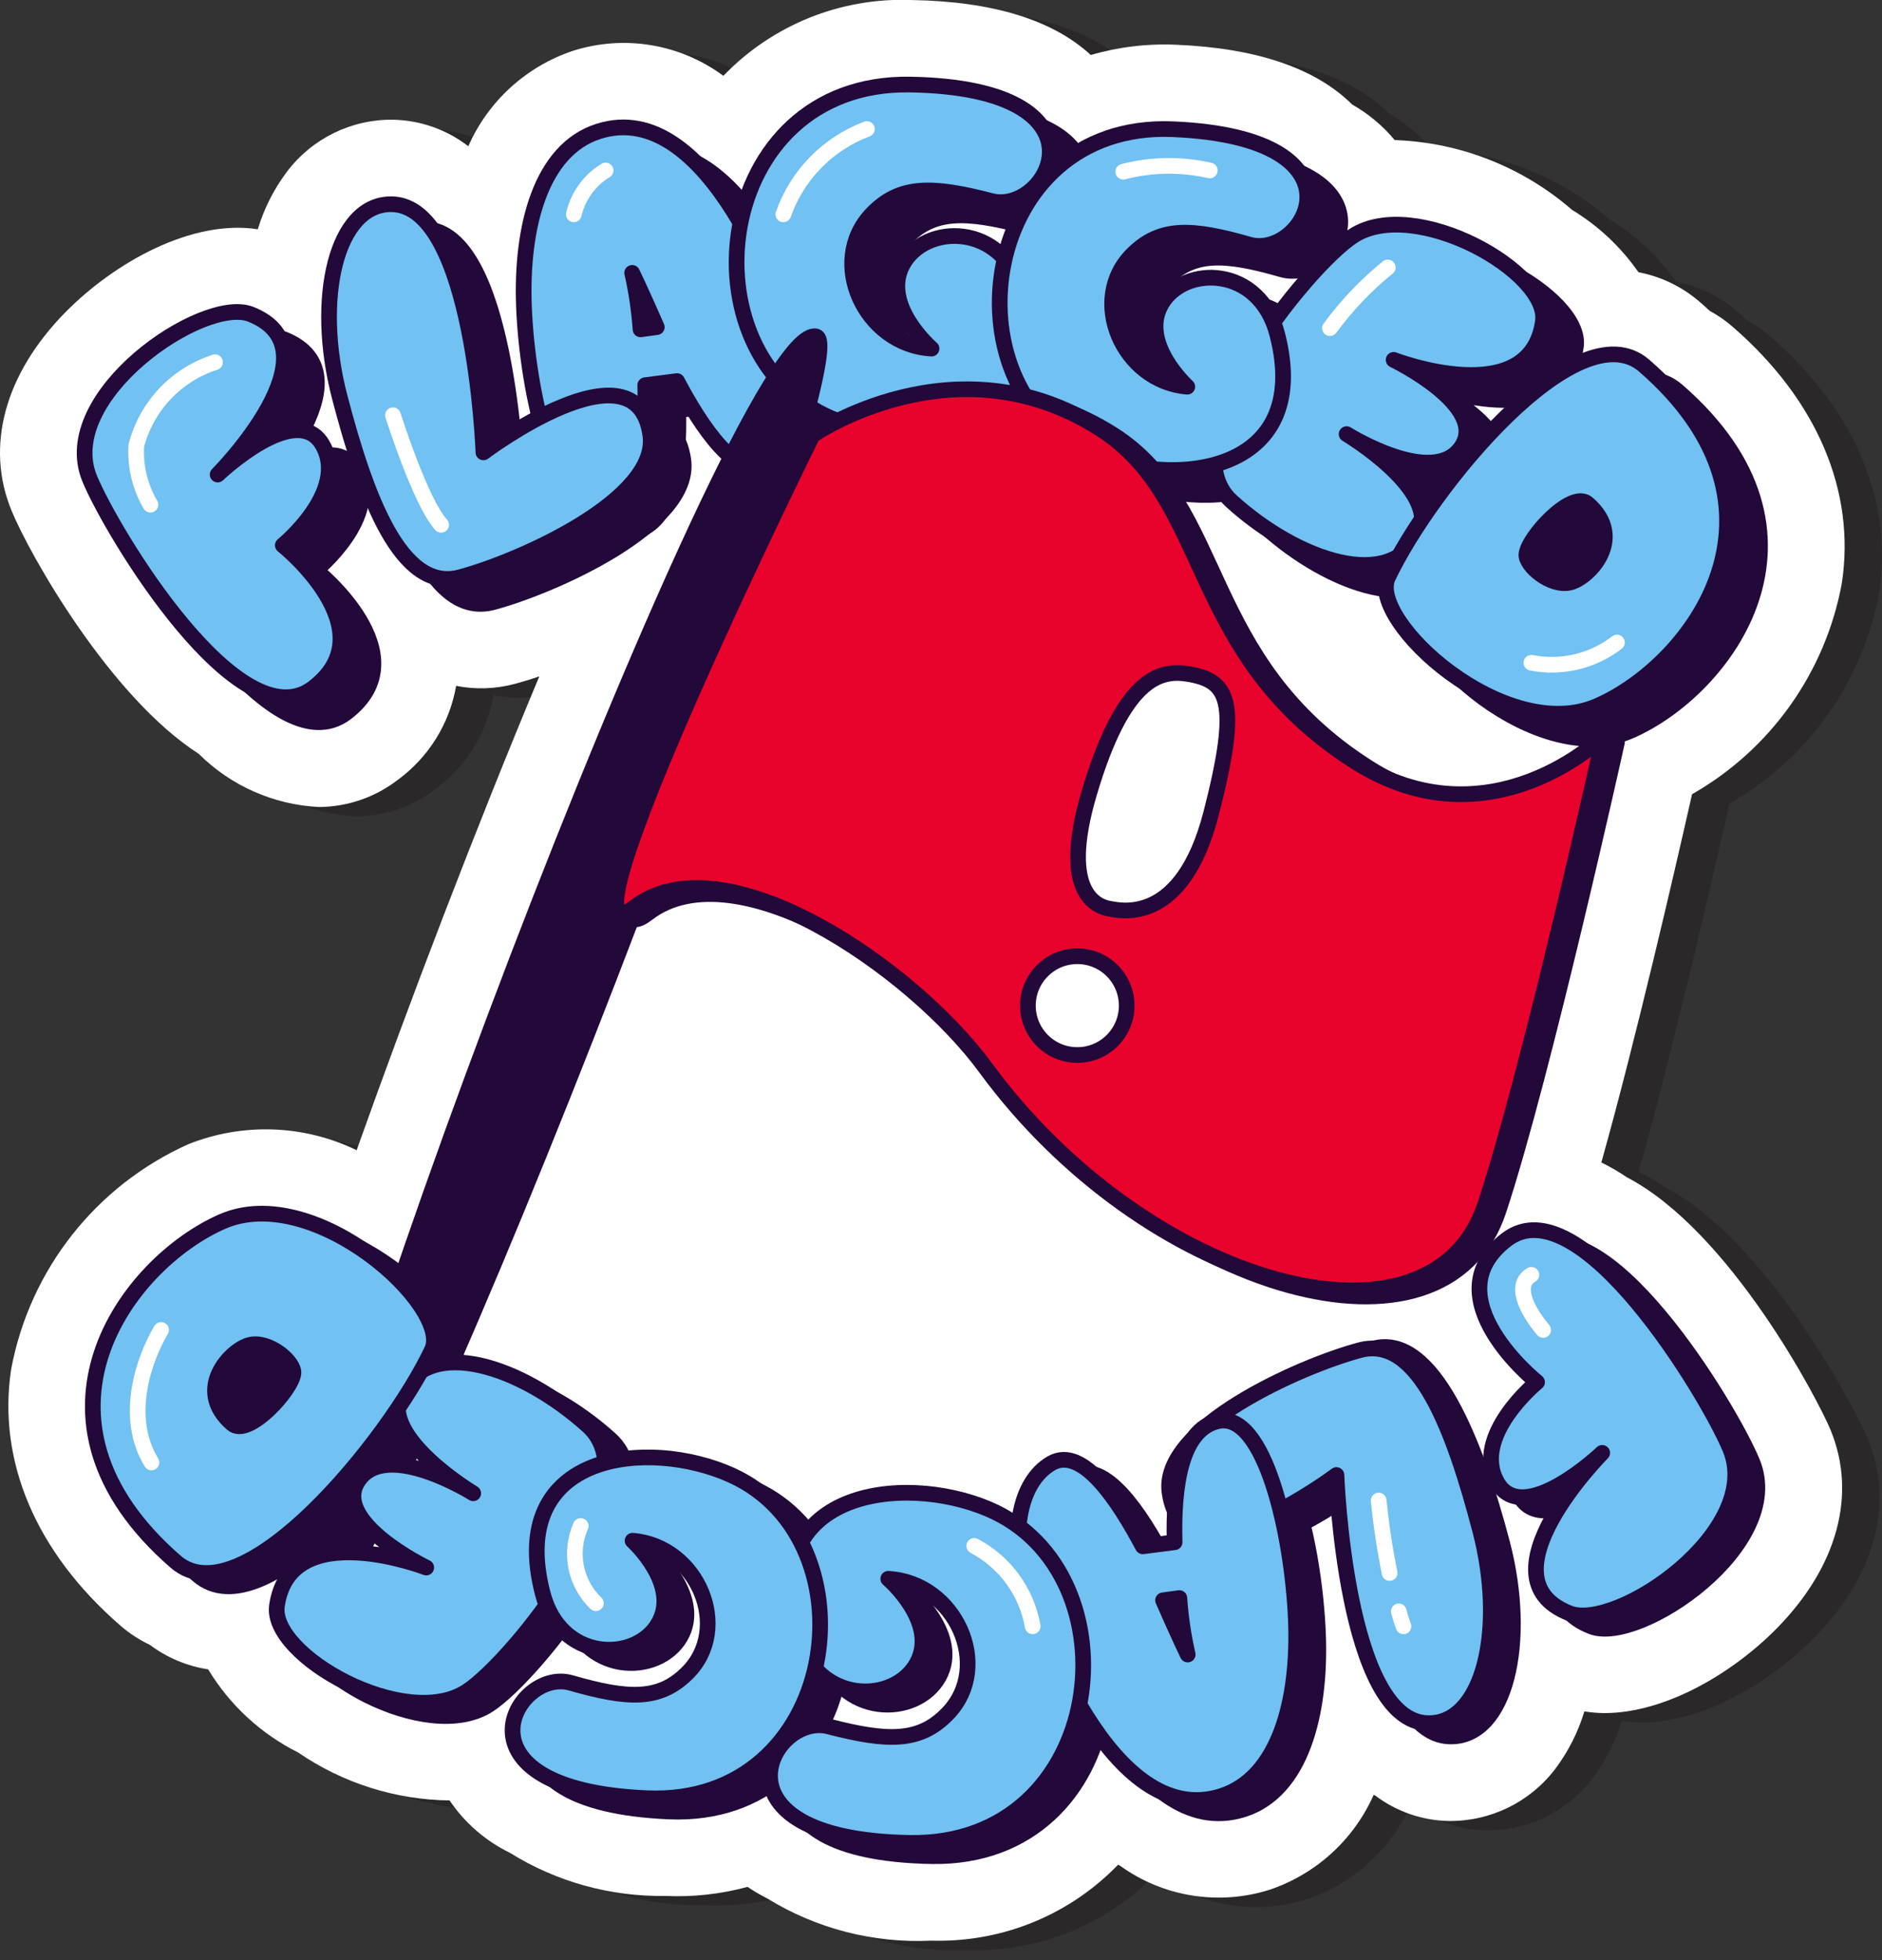 <svg width="120" height="125" viewBox="0 0 120 125" fill="none" xmlns="http://www.w3.org/2000/svg">
<rect x="0" y="0" width="120" height="125" fill="#333333" stroke="none"/>
<g clip-path="url(#clip0_4_10985)">
<path opacity="0.5" d="M106.122 75.682C105.6 75.328 105.054 75.011 104.488 74.732C106.696 66.87 109.228 55.873 110.271 51.249C115.286 48.392 118.782 43.466 119.823 37.79C120.713 31.922 118.242 26.116 112.864 21.442C112.413 21.049 111.92 20.708 111.395 20.423C111.19 20.232 110.978 20.041 110.759 19.851C109.645 18.889 108.298 18.236 106.853 17.959C105.737 16.355 104.297 15.002 102.625 13.989C99.496 11.269 95.532 9.698 91.389 9.534H91.314C90.552 8.621 89.632 7.852 88.598 7.262C86.271 4.953 82.519 3.674 77.415 3.455C75.564 3.369 73.711 3.589 71.933 4.108C69.508 1.868 65.676 0.69 60.508 0.603C56.002 0.426 51.634 2.185 48.507 5.435C45.748 3.392 42.176 2.801 38.906 3.845C35.929 4.844 33.51 7.051 32.243 9.924C30.872 8.868 29.2 8.276 27.47 8.236C24.806 8.193 22.283 9.425 20.679 11.552C19.848 12.656 19.218 13.899 18.82 15.223C14.632 14.567 9.683 17.33 6.548 20.52C2.678 24.456 1.429 29.068 3.12 33.17C4.28 35.986 9.384 45.033 15.056 48.675C17.102 50.712 19.829 51.92 22.712 52.065C24.534 52.056 26.302 51.448 27.745 50.335C29.715 48.894 31.05 46.744 31.466 44.339C32.711 44.584 33.995 44.54 35.219 44.209C35.647 44.096 36.173 43.937 36.77 43.735C32.712 53.442 28.494 64.475 25.123 73.95C21.756 72.321 17.858 72.183 14.384 73.571C8.497 76.214 4.279 81.574 3.095 87.917C2.205 93.784 4.676 99.59 10.051 104.261C10.62 104.759 11.257 105.175 11.941 105.497C13.032 106.315 14.308 106.851 15.656 107.057C17.03 109.335 19.023 111.176 21.403 112.365C24.245 114.315 27.602 115.377 31.049 115.418C32.015 116.848 33.34 117.999 34.892 118.756C37.865 120.607 41.308 121.562 44.81 121.507C46.576 121.589 48.343 121.394 50.048 120.929C50.454 121.204 50.877 121.452 51.315 121.673C54.434 123.591 58.057 124.527 61.715 124.361C61.818 124.362 61.921 124.363 62.023 124.363C66.41 124.427 70.628 122.672 73.676 119.516L73.791 119.576C76.545 121.567 80.078 122.139 83.319 121.118C86.289 120.123 88.703 117.924 89.971 115.061C90.007 115.078 90.043 115.095 90.079 115.112C91.429 116.13 93.065 116.695 94.755 116.727C97.416 116.759 99.935 115.529 101.545 113.41C102.377 112.305 103.007 111.062 103.406 109.738C103.827 109.808 104.254 109.844 104.681 109.847C108.56 109.847 112.852 107.314 115.672 104.446C119.545 100.51 120.796 95.898 119.104 91.793C118.321 89.894 112.696 79.115 106.122 75.682Z" fill="#231F20"/>
<path d="M103.739 75.081C103.217 74.727 102.671 74.41 102.105 74.132C104.313 66.269 106.845 55.272 107.889 50.648C112.903 47.792 116.399 42.865 117.44 37.189C118.331 31.322 115.86 25.515 110.481 20.841C110.03 20.449 109.538 20.107 109.012 19.822C108.808 19.631 108.595 19.441 108.376 19.25C107.262 18.288 105.915 17.636 104.47 17.359C103.354 15.754 101.914 14.401 100.242 13.388C97.113 10.669 93.149 9.097 89.006 8.934H88.931C88.169 8.02 87.249 7.251 86.215 6.662C83.888 4.353 80.136 3.073 75.032 2.855C73.181 2.768 71.329 2.989 69.55 3.507C67.125 1.267 63.293 0.09 58.126 0.002C53.619 -0.174 49.251 1.584 46.124 4.835C43.365 2.792 39.793 2.2 36.523 3.244C33.546 4.244 31.127 6.451 29.86 9.324C28.489 8.267 26.817 7.676 25.087 7.635C22.424 7.592 19.9 8.825 18.296 10.951C17.465 12.056 16.836 13.299 16.437 14.622C12.25 13.966 7.301 16.73 4.165 19.919C0.296 23.855 -0.954 28.467 0.738 32.569C1.897 35.385 7.002 44.432 12.673 48.075C14.719 50.112 17.446 51.319 20.33 51.465C22.151 51.455 23.919 50.847 25.362 49.734C27.333 48.293 28.667 46.144 29.084 43.738C30.328 43.984 31.612 43.94 32.837 43.609C33.264 43.495 33.79 43.337 34.387 43.134C30.329 52.842 26.111 63.874 22.741 73.35C19.373 71.72 15.475 71.583 12.001 72.971C6.114 75.613 1.896 80.973 0.712 87.316C-0.178 93.184 2.293 98.99 7.668 103.66C8.238 104.158 8.874 104.574 9.558 104.897C10.649 105.715 11.925 106.251 13.273 106.457C14.647 108.735 16.64 110.575 19.02 111.764C21.862 113.714 25.219 114.777 28.666 114.817C29.633 116.247 30.958 117.399 32.509 118.155C35.482 120.006 38.925 120.962 42.427 120.907C44.193 120.988 45.96 120.793 47.666 120.329C48.071 120.603 48.494 120.852 48.932 121.072C52.051 122.99 55.674 123.926 59.332 123.76C59.436 123.761 59.538 123.762 59.64 123.762C64.027 123.826 68.245 122.072 71.293 118.915L71.409 118.975C74.162 120.966 77.695 121.538 80.936 120.517C83.906 119.522 86.32 117.324 87.588 114.46C87.624 114.477 87.66 114.495 87.696 114.511C89.046 115.529 90.682 116.094 92.372 116.127C95.033 116.159 97.552 114.928 99.163 112.81C99.994 111.705 100.624 110.462 101.023 109.138C101.445 109.207 101.871 109.244 102.298 109.247C106.177 109.246 110.469 106.713 113.289 103.845C117.162 99.909 118.413 95.298 116.721 91.192C115.938 89.293 110.313 78.514 103.739 75.081Z" fill="white"/>
<path d="M18.08 21.628C15.062 20.442 5.651 26.849 7.819 32.107C9.248 35.572 17.395 49.041 22.08 45.454C26.895 41.768 20.135 36.364 20.135 36.364C20.135 36.364 24.336 32.932 22.683 29.982C21.03 27.032 15.981 31.854 15.981 31.854C15.981 31.854 23.875 23.906 18.08 21.628Z" fill="#22093A" stroke="#22093A" stroke-linecap="round" stroke-linejoin="round"/>
<path d="M27.089 14.616C23.55 14.552 22.114 20.613 23.769 26.929C25.424 33.246 27.659 39.413 31.438 38.402C35.217 37.391 44.153 33.449 43.569 29.332C42.683 23.078 32.928 30.44 32.928 30.44C32.928 30.44 32.354 14.71 27.089 14.616Z" fill="#22093A" stroke="#22093A" stroke-linecap="round" stroke-linejoin="round"/>
<path d="M52.83 23.923C51.96 21.098 47.311 7.715 40.263 9.969C36.595 11.142 35.309 16.056 35.513 21.167C35.735 26.712 37.524 34.559 40.493 33.872C42.849 33.328 43.345 29.694 43.245 26.154C43.373 26.142 45.275 25.893 45.275 25.893C46.829 28.821 49.123 32.321 51.095 31.195C53.214 29.985 53.635 26.535 52.83 23.923ZM42.944 22.594C42.859 21.382 42.681 20.178 42.412 18.993C42.412 18.993 42.932 20.052 43.981 22.452L42.944 22.594Z" fill="#22093A" stroke="#22093A" stroke-linecap="round" stroke-linejoin="round"/>
<path d="M65.309 14.407C68.944 15.349 73.342 7.207 60.133 6.982C47.481 6.767 45.502 24.201 55.133 28.277C60.638 30.607 69.924 29.419 67.307 20.245C66.024 15.746 61.099 15.841 59.679 18.438C58.26 21.034 61.503 23.822 61.503 23.822C57.237 23.587 54.816 18.27 57.691 15.252C59.481 13.373 61.533 13.428 65.309 14.407Z" fill="#22093A" stroke="#22093A" stroke-linecap="round" stroke-linejoin="round"/>
<path d="M100.482 22.096C100.934 18.931 92.313 14.075 88.377 16.638C85.42 18.563 76.401 29.741 80.638 33.567C84.875 37.393 90.769 39.372 92.579 35.59C93.901 32.828 87.967 29.276 87.967 29.276C87.967 29.276 93.454 32.731 95.268 30.115C97.082 27.499 90.963 24.54 90.963 24.54C90.963 24.54 99.653 27.899 100.482 22.096Z" fill="#22093A" stroke="#22093A" stroke-linecap="round" stroke-linejoin="round"/>
<path d="M106.94 24.91C102.693 21.219 93.323 32.645 90.602 38.414C89.305 41.162 98.081 49.193 103.977 46.6C110.023 43.941 117.459 34.052 106.94 24.91Z" fill="#22093A" stroke="#22093A" stroke-linecap="round" stroke-linejoin="round"/>
<path d="M103.335 33.707C102.321 32.825 99.531 35.863 99.432 36.934C99.366 37.646 100.963 39.021 102.193 38.744C103.422 38.467 105.849 35.892 103.335 33.707Z" fill="#22093A" stroke="#22093A" stroke-linecap="round" stroke-linejoin="round"/>
<path d="M81.748 17.186C85.261 18.194 89.746 10.382 76.898 9.831C64.592 9.303 62.227 26.218 71.496 30.427C76.795 32.832 85.861 31.91 83.546 22.917C82.41 18.506 77.615 18.476 76.168 20.966C74.722 23.457 77.807 26.252 77.807 26.252C73.662 25.916 71.44 20.681 74.314 17.816C76.103 16.033 78.098 16.138 81.748 17.186Z" fill="#22093A" stroke="#22093A" stroke-linecap="round" stroke-linejoin="round"/>
<path d="M15.977 20.038C12.959 18.852 3.548 25.258 5.716 30.516C7.144 33.982 15.291 47.45 19.977 43.863C24.791 40.178 18.032 34.773 18.032 34.773C18.032 34.773 22.232 31.341 20.579 28.392C18.927 25.442 13.878 30.263 13.878 30.263C13.878 30.263 21.772 22.315 15.977 20.038Z" fill="#71C1F2" stroke="#22093A" stroke-linecap="round" stroke-linejoin="round"/>
<path d="M50.727 22.332C49.856 19.507 45.207 6.124 38.16 8.378C34.491 9.552 33.205 14.465 33.409 19.576C33.631 25.121 35.42 32.968 38.39 32.282C40.745 31.737 41.241 28.103 41.141 24.563C41.27 24.551 43.171 24.303 43.171 24.303C44.725 27.23 47.02 30.73 48.992 29.604C51.11 28.394 51.532 24.944 50.727 22.332ZM40.841 21.003C40.755 19.791 40.578 18.587 40.309 17.402C40.309 17.402 40.829 18.461 41.878 20.861L40.841 21.003Z" fill="#71C1F2" stroke="#22093A" stroke-linecap="round" stroke-linejoin="round"/>
<path d="M63.204 12.816C66.839 13.758 71.237 5.616 58.028 5.392C45.376 5.176 43.396 22.61 53.027 26.686C58.533 29.016 67.818 27.828 65.202 18.654C63.919 14.155 58.993 14.25 57.574 16.847C56.155 19.443 59.397 22.231 59.397 22.231C55.131 21.996 52.71 16.679 55.586 13.661C57.376 11.782 59.428 11.837 63.204 12.816Z" fill="#71C1F2" stroke="#22093A" stroke-linecap="round" stroke-linejoin="round"/>
<path d="M98.379 20.505C98.831 17.341 90.21 12.485 86.274 15.047C83.316 16.972 74.298 28.151 78.535 31.976C82.772 35.802 88.665 37.781 90.475 33.999C91.798 31.237 85.863 27.685 85.863 27.685C85.863 27.685 91.351 31.14 93.165 28.524C94.979 25.908 88.86 22.949 88.86 22.949C88.86 22.949 97.549 26.308 98.379 20.505Z" fill="#71C1F2" stroke="#22093A" stroke-linecap="round" stroke-linejoin="round"/>
<path d="M104.836 23.319C100.589 19.628 91.22 31.054 88.498 36.823C87.201 39.571 95.977 47.602 101.873 45.009C107.92 42.351 115.356 32.462 104.836 23.319Z" fill="#71C1F2" stroke="#22093A" stroke-linecap="round" stroke-linejoin="round"/>
<path d="M101.232 32.116C100.217 31.235 97.427 34.273 97.328 35.343C97.262 36.055 98.86 37.43 100.089 37.153C101.319 36.876 103.745 34.301 101.232 32.116Z" fill="#22093A" stroke="#22093A" stroke-linecap="round" stroke-linejoin="round"/>
<path d="M79.645 15.595C83.158 16.603 87.643 8.791 74.795 8.24C62.489 7.712 60.124 24.627 69.393 28.836C74.692 31.242 83.757 30.319 81.442 21.326C80.306 16.916 75.511 16.885 74.065 19.375C72.619 21.866 75.704 24.661 75.704 24.661C71.558 24.325 69.336 19.09 72.21 16.225C73.999 14.442 75.995 14.547 79.645 15.595Z" fill="#71C1F2" stroke="#22093A" stroke-linecap="round" stroke-linejoin="round"/>
<path d="M24.985 13.024C21.447 12.961 20.01 19.021 21.665 25.338C23.32 31.655 25.555 37.822 29.334 36.811C33.113 35.8 42.049 31.858 41.466 27.74C40.58 21.487 30.824 28.849 30.824 28.849C30.824 28.849 30.25 13.119 24.985 13.024Z" fill="#71C1F2" stroke="#22093A" stroke-linecap="round" stroke-linejoin="round"/>
<path d="M13.71 23.1C11.241 23.895 9.349 25.897 8.693 28.407C8.609 29.727 8.922 31.043 9.592 32.184" stroke="white" stroke-linecap="round" stroke-linejoin="round"/>
<path d="M25.057 26.481C25.057 26.481 26.811 32.029 28.127 33.467" stroke="white" stroke-linecap="round" stroke-linejoin="round"/>
<path d="M36.588 13.669C36.86 12.502 37.59 11.493 38.614 10.871" stroke="white" stroke-linecap="round" stroke-linejoin="round"/>
<path d="M84.801 20.929C85.858 19.485 87.096 18.183 88.487 17.056" stroke="white" stroke-linecap="round" stroke-linejoin="round"/>
<path d="M55.275 8.228C52.783 9.167 50.833 11.158 49.947 13.669" stroke="white" stroke-linecap="round" stroke-linejoin="round"/>
<path d="M77.138 10.871C75.319 10.456 73.426 10.483 71.619 10.949" stroke="white" stroke-linecap="round" stroke-linejoin="round"/>
<path d="M97.644 42.267C99.565 42.641 101.553 42.169 103.101 40.974" stroke="white" stroke-linecap="round" stroke-linejoin="round"/>
<path d="M52.655 28.144C52.655 28.144 61.76 21.835 70.991 27.731C78.212 32.344 76.462 42.104 87.252 48.96C95.886 54.447 103.101 47.332 103.101 47.332C103.101 47.332 98.433 68.474 95.552 77.191C92.111 87.603 73.855 82.373 63.681 68.474C59.011 62.092 47.001 53.871 41.302 58.244C35.604 62.617 52.655 28.144 52.655 28.144Z" fill="#22093A" stroke="#22093A" stroke-linecap="round" stroke-linejoin="round"/>
<path d="M52.037 21.457C55.14 22.172 24.258 102.833 20.448 102.236C16.638 101.639 47.12 20.325 52.037 21.457Z" fill="#22093A" stroke="#22093A" stroke-linecap="round" stroke-linejoin="round"/>
<path d="M51.809 27.755C51.809 27.755 60.915 21.445 70.145 27.342C77.367 31.955 75.616 41.715 86.406 48.571C95.04 54.058 102.255 46.943 102.255 46.943C102.255 46.943 97.587 68.085 94.706 76.802C91.265 87.213 73.009 81.984 62.836 68.085C58.165 61.703 46.155 53.482 40.456 57.855C34.758 62.228 51.809 27.755 51.809 27.755Z" fill="#E9022C" stroke="#22093A" stroke-linecap="round" stroke-linejoin="round"/>
<path d="M75.716 42.974C73.942 42.686 71.618 43.248 69.447 50.586C67.508 57.138 70.091 57.846 70.77 57.956C71.45 58.066 75.381 59.056 77.231 51.847C79.082 44.639 78.344 43.399 75.716 42.974Z" fill="white" stroke="#22093A" stroke-linecap="round" stroke-linejoin="round"/>
<path d="M68.691 67.28C70.43 67.28 71.841 65.87 71.841 64.13C71.841 62.391 70.43 60.98 68.691 60.98C66.951 60.98 65.541 62.391 65.541 64.13C65.541 65.87 66.951 67.28 68.691 67.28Z" fill="white" stroke="#22093A" stroke-linecap="round" stroke-linejoin="round"/>
<path d="M101.471 103.725C104.488 104.911 113.9 98.504 111.732 93.246C110.303 89.781 102.156 76.312 97.471 79.899C92.656 83.585 99.416 88.989 99.416 88.989C99.416 88.989 95.215 92.421 96.868 95.371C98.521 98.32 103.57 93.499 103.57 93.499C103.57 93.499 95.675 101.447 101.471 103.725Z" fill="#22093A" stroke="#22093A" stroke-linecap="round" stroke-linejoin="round"/>
<path d="M92.462 110.737C96.001 110.8 97.437 104.74 95.782 98.424C94.127 92.107 91.366 84.986 87.587 85.997C83.808 87.008 75.399 91.904 75.982 96.021C76.868 102.275 86.624 94.913 86.624 94.913C86.624 94.913 87.197 110.643 92.462 110.737Z" fill="#22093A" stroke="#22093A" stroke-linecap="round" stroke-linejoin="round"/>
<path d="M66.721 101.43C67.591 104.255 72.24 117.638 79.288 115.384C82.956 114.211 84.243 109.297 84.038 104.186C83.816 98.641 82.027 90.794 79.058 91.481C76.702 92.025 76.206 95.659 76.306 99.199C76.178 99.211 74.276 99.46 74.276 99.46C72.722 96.532 70.428 93.032 68.456 94.158C66.337 95.368 65.916 98.818 66.721 101.43ZM76.607 102.759C76.692 103.971 76.87 105.175 77.139 106.36C77.139 106.36 76.619 105.301 75.57 102.901L76.607 102.759Z" fill="#22093A" stroke="#22093A" stroke-linecap="round" stroke-linejoin="round"/>
<path d="M54.242 110.946C50.607 110.003 46.209 118.146 59.418 118.37C72.07 118.585 74.049 101.152 64.418 97.076C58.913 94.746 49.627 95.934 52.244 105.108C53.527 109.607 58.452 109.511 59.871 106.915C61.291 104.319 58.048 101.531 58.048 101.531C62.314 101.765 64.735 107.083 61.86 110.101C60.07 111.98 58.018 111.925 54.242 110.946Z" fill="#22093A" stroke="#22093A" stroke-linecap="round" stroke-linejoin="round"/>
<path d="M19.068 103.257C18.616 106.421 27.237 111.277 31.173 108.715C34.13 106.789 43.149 95.611 38.912 91.786C34.675 87.96 28.781 85.981 26.971 89.762C25.649 92.525 31.583 96.077 31.583 96.077C31.583 96.077 26.096 92.622 24.282 95.238C22.468 97.854 28.587 100.813 28.587 100.813C28.587 100.813 19.897 97.454 19.068 103.257Z" fill="#22093A" stroke="#22093A" stroke-linecap="round" stroke-linejoin="round"/>
<path d="M12.611 100.443C16.858 104.134 26.228 92.708 28.949 86.939C30.246 84.191 21.47 76.16 15.574 78.752C9.528 81.411 2.092 91.3 12.611 100.443Z" fill="#22093A" stroke="#22093A" stroke-linecap="round" stroke-linejoin="round"/>
<path d="M16.216 91.645C17.23 92.527 20.02 89.489 20.119 88.419C20.185 87.707 18.587 86.332 17.358 86.609C16.129 86.886 13.702 89.461 16.216 91.645Z" fill="#22093A" stroke="#22093A" stroke-linecap="round" stroke-linejoin="round"/>
<path d="M37.803 108.168C34.29 107.159 29.805 114.971 42.653 115.522C54.959 116.05 57.324 99.136 48.055 94.927C42.756 92.521 33.691 93.444 36.006 102.436C37.141 106.847 41.936 106.878 43.383 104.387C44.829 101.896 41.744 99.102 41.744 99.102C45.889 99.437 48.112 104.672 45.237 107.537C43.448 109.32 41.453 109.216 37.803 108.168Z" fill="#22093A" stroke="#22093A" stroke-linecap="round" stroke-linejoin="round"/>
<path d="M100.06 102.877C103.078 104.063 112.49 97.657 110.322 92.398C108.893 88.933 100.746 75.464 96.061 79.051C91.246 82.737 98.006 88.142 98.006 88.142C98.006 88.142 93.805 91.573 95.458 94.523C97.11 97.473 102.16 92.652 102.16 92.652C102.16 92.652 94.265 100.599 100.06 102.877Z" fill="#71C1F2" stroke="#22093A" stroke-linecap="round" stroke-linejoin="round"/>
<path d="M91.052 109.89C94.591 109.953 96.028 103.893 94.373 97.576C92.718 91.26 90.483 85.092 86.704 86.103C82.925 87.114 73.989 91.057 74.572 95.174C75.458 101.427 85.214 94.065 85.214 94.065C85.214 94.065 85.787 109.796 91.052 109.89Z" fill="#71C1F2" stroke="#22093A" stroke-linecap="round" stroke-linejoin="round"/>
<path d="M65.311 100.582C66.181 103.407 70.83 116.79 77.878 114.536C81.546 113.362 82.832 108.449 82.628 103.338C82.406 97.793 80.617 89.946 77.647 90.632C75.292 91.177 74.796 94.811 74.896 98.351C74.768 98.363 72.866 98.611 72.866 98.611C71.312 95.684 69.018 92.184 67.046 93.31C64.927 94.52 64.506 97.97 65.311 100.582ZM75.197 101.911C75.282 103.123 75.46 104.327 75.729 105.512C75.729 105.512 75.209 104.453 74.159 102.053L75.197 101.911Z" fill="#71C1F2" stroke="#22093A" stroke-linecap="round" stroke-linejoin="round"/>
<path d="M52.831 110.098C49.197 109.156 44.798 117.298 58.007 117.523C70.659 117.738 72.639 100.304 63.008 96.228C57.503 93.898 48.217 95.086 50.834 104.26C52.117 108.759 57.042 108.664 58.461 106.067C59.881 103.471 56.638 100.683 56.638 100.683C60.904 100.918 63.325 106.235 60.45 109.254C58.66 111.132 56.608 111.078 52.831 110.098Z" fill="#71C1F2" stroke="#22093A" stroke-linecap="round" stroke-linejoin="round"/>
<path d="M17.658 102.409C17.206 105.574 25.826 110.43 29.763 107.867C32.72 105.942 41.739 94.764 37.502 90.938C33.265 87.112 27.371 85.133 25.561 88.915C24.239 91.677 30.173 95.229 30.173 95.229C30.173 95.229 24.685 91.774 22.872 94.39C21.058 97.006 27.177 99.965 27.177 99.965C27.177 99.965 18.487 96.606 17.658 102.409Z" fill="#71C1F2" stroke="#22093A" stroke-linecap="round" stroke-linejoin="round"/>
<path d="M11.201 99.595C15.448 103.286 24.817 91.86 27.539 86.091C28.836 83.343 20.06 75.312 14.164 77.905C8.117 80.564 0.682 90.453 11.201 99.595Z" fill="#71C1F2" stroke="#22093A" stroke-linecap="round" stroke-linejoin="round"/>
<path d="M14.806 90.798C15.82 91.68 18.61 88.642 18.709 87.572C18.775 86.859 17.177 85.485 15.948 85.761C14.718 86.038 12.292 88.614 14.806 90.798Z" fill="#22093A" stroke="#22093A" stroke-linecap="round" stroke-linejoin="round"/>
<path d="M36.393 107.319C32.88 106.311 28.395 114.123 41.243 114.674C53.549 115.202 55.914 98.288 46.645 94.079C41.346 91.673 32.28 92.596 34.596 101.588C35.731 105.999 40.526 106.029 41.973 103.539C43.419 101.048 40.334 98.254 40.334 98.254C44.479 98.589 46.702 103.824 43.827 106.689C42.038 108.472 40.043 108.367 36.393 107.319Z" fill="#71C1F2" stroke="#22093A" stroke-linecap="round" stroke-linejoin="round"/>
<path d="M10.272 84.814C9.131 86.744 7.903 90.4 9.658 93.265" stroke="white" stroke-linecap="round" stroke-linejoin="round"/>
<path d="M98.395 84.814C97.225 83.41 96.592 81.905 97.644 81.298" stroke="white" stroke-linecap="round" stroke-linejoin="round"/>
<path d="M37.028 97.316C36.285 98.997 36.671 100.963 37.993 102.239" stroke="white" stroke-linecap="round" stroke-linejoin="round"/>
<path d="M62.117 98.584C64.085 99.626 65.462 101.518 65.847 103.712" stroke="white" stroke-linecap="round" stroke-linejoin="round"/>
<path d="M89.191 102.759C89.272 103.082 89.37 103.4 89.486 103.712" stroke="white" stroke-linecap="round" stroke-linejoin="round"/>
<path d="M87.908 95.692C88.062 97.244 88.295 98.787 88.606 100.315" stroke="white" stroke-linecap="round" stroke-linejoin="round"/>
</g>
<defs>
<clipPath id="clip0_4_10985">
<rect width="120" height="124.363" fill="white"/>
</clipPath>
</defs>
</svg>
